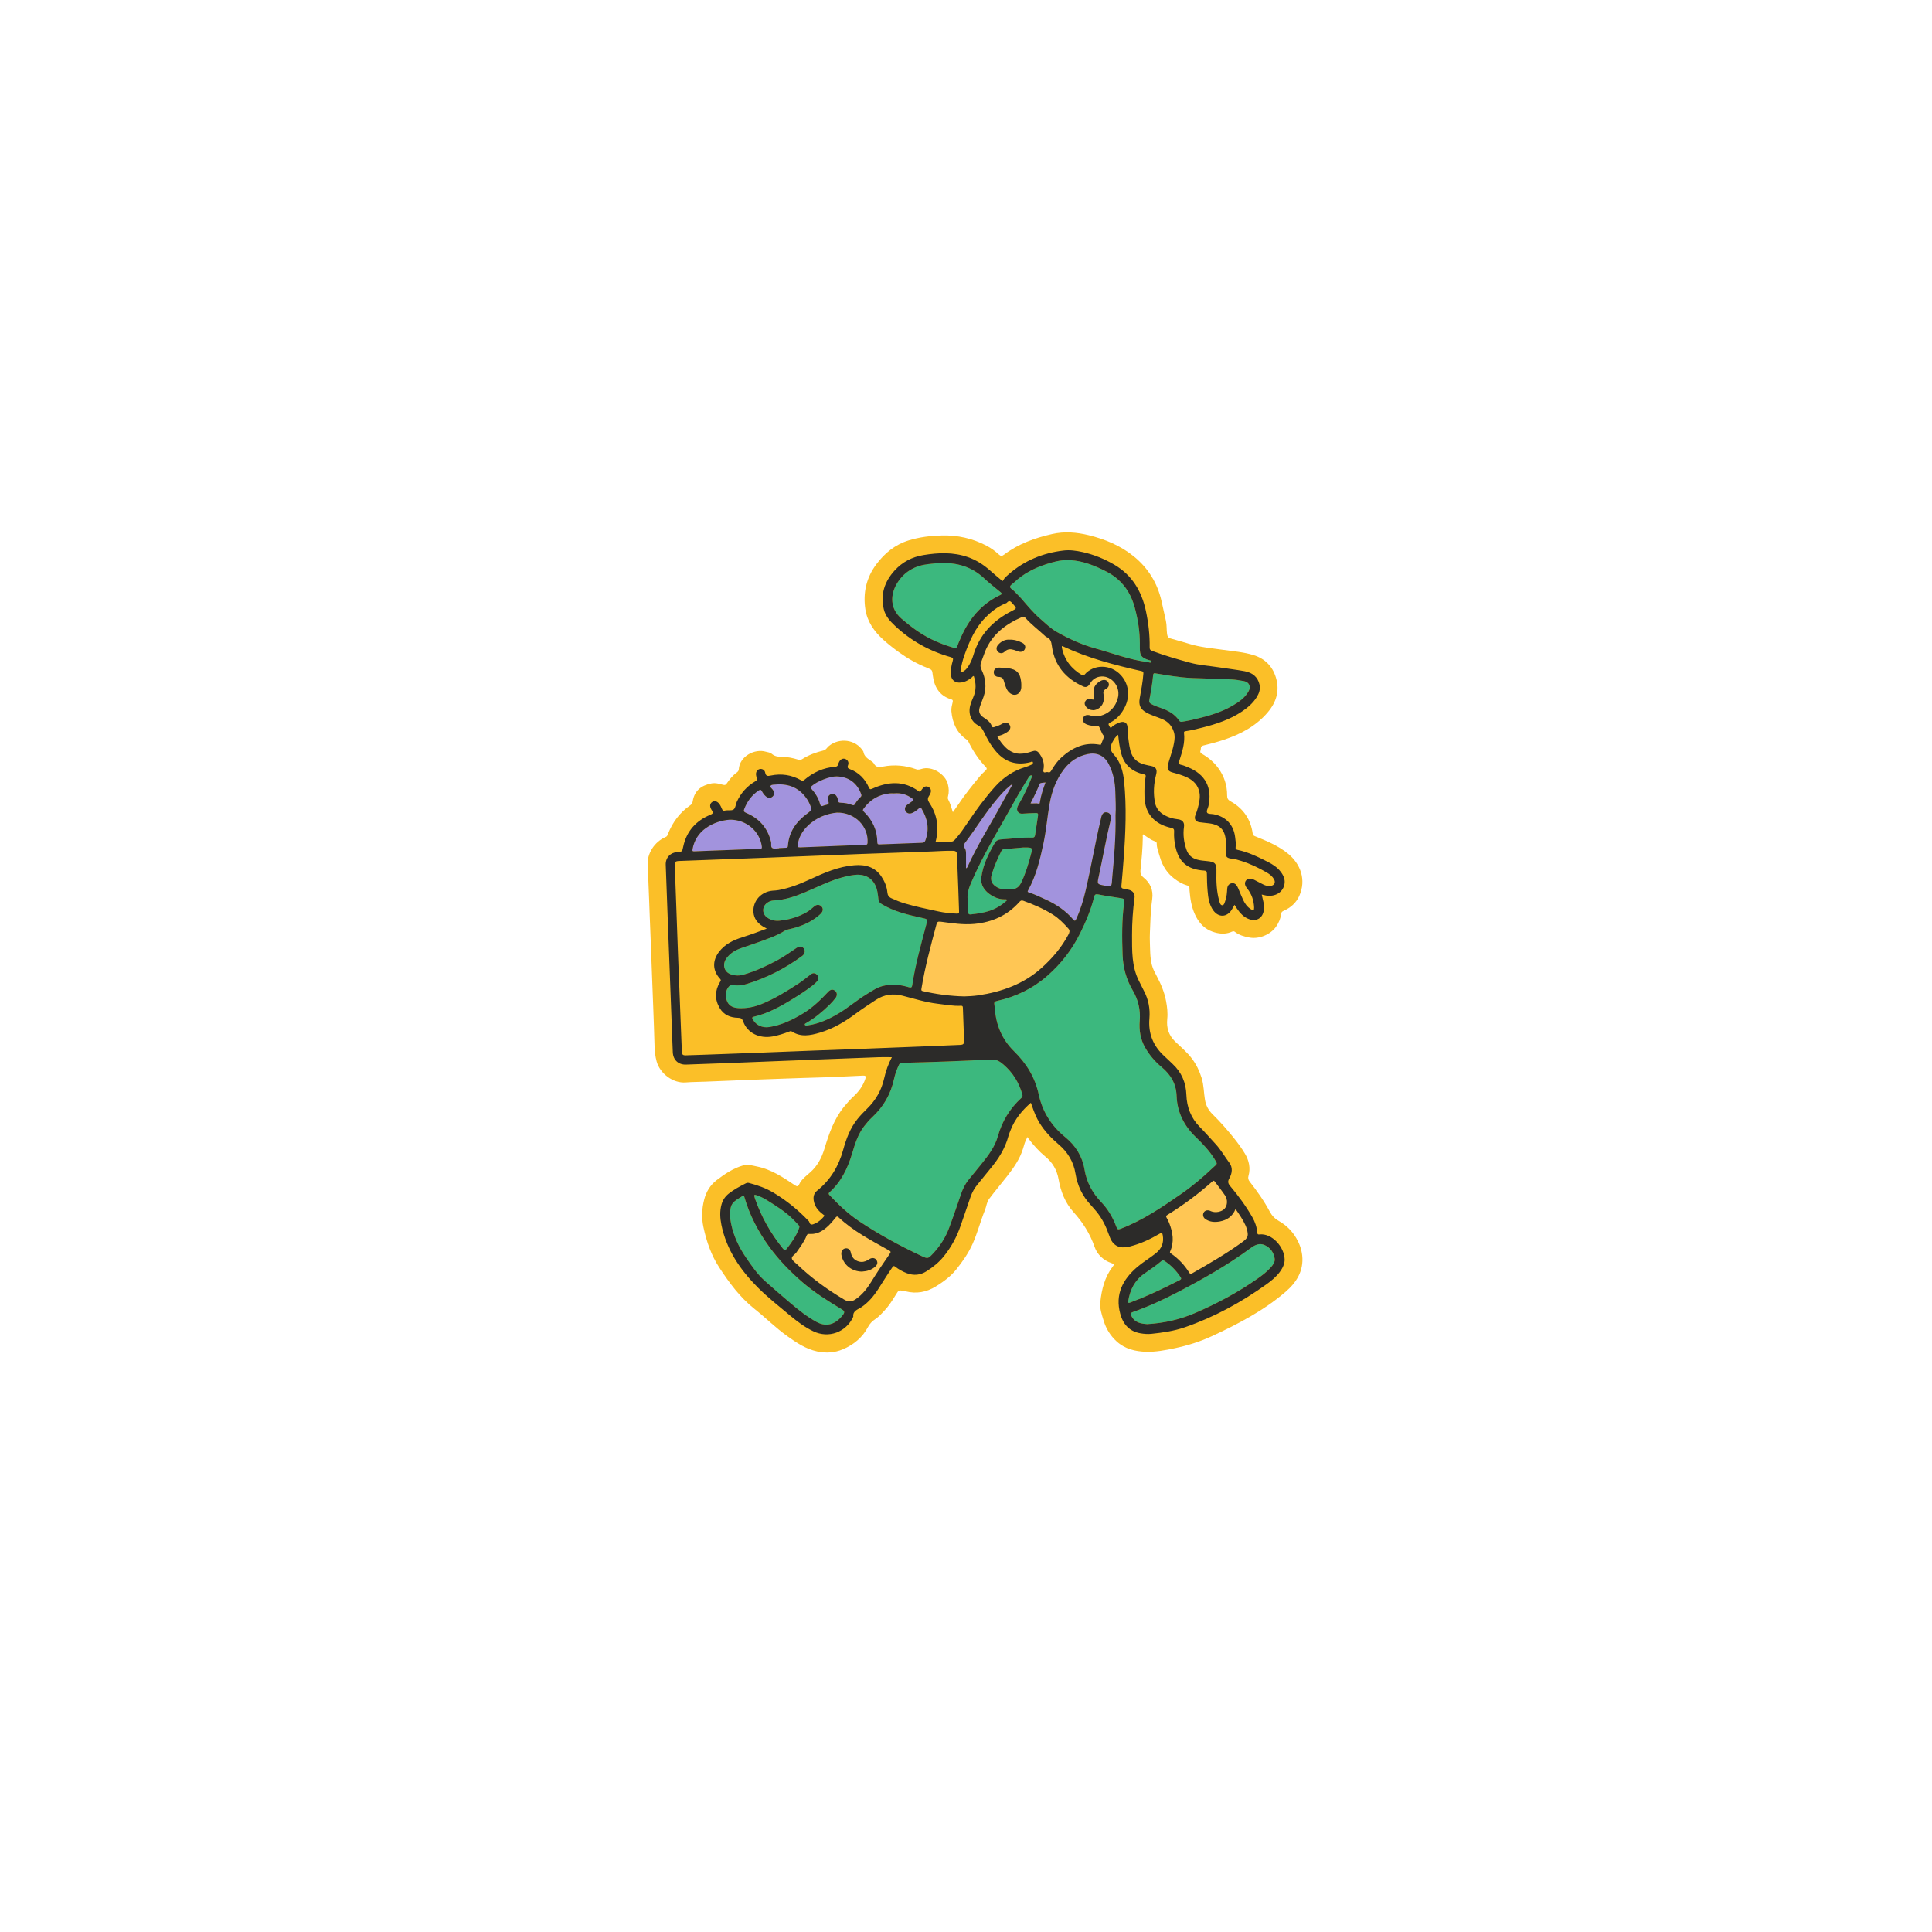 <svg xmlns="http://www.w3.org/2000/svg" xmlns:xlink="http://www.w3.org/1999/xlink" width="500" zoomAndPan="magnify" viewBox="0 0 375 375" height="500" preserveAspectRatio="xMidYMid meet" version="1.0"><defs><clipPath id="865810458a"><path d="M 125.52 103.035 L 253 103.035 L 253 262.785 L 125.52 262.785 Z M 125.52 103.035 " clip-rule="nonzero"/></clipPath></defs><g clip-path="url(#865810458a)"><path fill="#fbbf28" d="M 252.758 243.707 C 252.629 242.496 252.215 241.363 251.605 240.32 C 250.781 238.918 249.656 237.809 248.23 237 C 247.453 236.559 246.891 235.977 246.477 235.203 C 245.375 233.121 244.016 231.207 242.566 229.355 C 242.309 229.023 242.199 228.695 242.324 228.266 C 242.766 226.723 242.418 225.223 241.645 223.93 C 241 222.848 240.23 221.809 239.434 220.816 C 238.148 219.223 236.801 217.684 235.332 216.25 C 234.566 215.496 234.07 214.574 233.887 213.496 C 233.645 212.078 233.672 210.625 233.234 209.227 C 232.809 207.867 232.215 206.617 231.355 205.477 C 230.41 204.219 229.195 203.223 228.078 202.145 C 226.816 200.918 226.395 199.48 226.562 197.801 C 226.684 196.613 226.547 195.445 226.328 194.289 C 226.004 192.559 225.32 190.953 224.492 189.402 C 224.141 188.742 223.785 188.086 223.59 187.344 C 223.203 185.852 223.246 184.328 223.188 182.816 C 223.137 181.605 223.234 180.391 223.273 179.176 C 223.324 177.605 223.434 176.027 223.648 174.473 C 223.883 172.75 223.25 171.375 221.98 170.348 C 221.398 169.879 221.305 169.445 221.371 168.832 C 221.594 166.727 221.797 164.617 221.816 162.496 C 221.82 162.324 221.742 162.133 221.902 161.941 C 222.652 162.496 223.395 163.035 224.27 163.355 C 224.422 163.414 224.52 163.527 224.52 163.699 C 224.512 164.621 224.883 165.457 225.129 166.32 C 225.613 168.043 226.539 169.508 227.992 170.59 C 228.73 171.137 229.523 171.605 230.418 171.863 C 230.621 171.922 230.863 171.941 230.863 172.273 C 230.859 172.668 230.918 173.059 230.953 173.453 C 231.09 175.035 231.43 176.566 232.176 177.977 C 232.879 179.293 233.891 180.328 235.316 180.828 C 236.477 181.238 237.68 181.406 238.895 180.93 C 239.129 180.84 239.414 180.648 239.695 180.871 C 240.531 181.531 241.516 181.789 242.543 181.98 C 244.395 182.32 246.621 181.398 247.691 179.855 C 248.219 179.094 248.566 178.289 248.668 177.375 C 248.703 177.055 248.867 176.914 249.164 176.781 C 250.52 176.188 251.59 175.234 252.191 173.887 C 253.566 170.809 252.48 167.684 249.934 165.641 C 248.035 164.117 245.797 163.199 243.566 162.301 C 243.309 162.195 243.188 162.098 243.148 161.797 C 242.758 159 241.312 156.91 238.855 155.539 C 238.355 155.262 238.18 154.969 238.184 154.402 C 238.195 152.434 237.613 150.641 236.438 149.047 C 235.594 147.906 234.531 147.023 233.309 146.328 C 233.027 146.168 232.898 145.977 233.012 145.699 C 233.152 145.359 232.934 144.859 233.543 144.711 C 234.875 144.398 236.199 144.039 237.5 143.609 C 240.777 142.523 243.762 140.965 246.043 138.289 C 247.734 136.309 248.43 134.07 247.648 131.5 C 246.977 129.273 245.461 127.812 243.293 127.148 C 241.363 126.555 239.32 126.406 237.32 126.121 C 235.152 125.809 232.965 125.633 230.859 124.977 C 229.641 124.598 228.41 124.27 227.188 123.918 C 226.773 123.797 226.602 123.57 226.531 123.086 C 226.41 122.23 226.492 121.367 226.305 120.508 C 226.027 119.23 225.738 117.953 225.449 116.672 C 224.656 113.16 222.852 110.258 220.094 108.012 C 217.527 105.922 214.512 104.656 211.301 103.875 C 208.961 103.305 206.598 103.109 204.234 103.648 C 200.859 104.414 197.629 105.559 194.836 107.691 C 194.457 107.98 194.215 107.941 193.871 107.621 C 193.145 106.941 192.328 106.359 191.445 105.898 C 188.73 104.484 185.852 103.844 182.777 103.93 C 180.605 103.988 178.484 104.242 176.402 104.879 C 173.75 105.695 171.715 107.352 170.082 109.543 C 168.152 112.137 167.492 115.07 167.961 118.223 C 168.324 120.664 169.688 122.59 171.496 124.211 C 172.449 125.066 173.453 125.852 174.488 126.598 C 176.184 127.816 177.992 128.848 179.934 129.617 C 180.953 130.016 180.93 130.027 181.055 131.082 C 181.309 133.152 182.207 135.004 184.605 135.734 C 184.883 135.816 184.996 135.898 184.922 136.242 C 184.785 136.84 184.609 137.449 184.664 138.07 C 184.871 140.32 185.695 142.25 187.641 143.566 C 187.766 143.652 187.863 143.742 187.934 143.887 C 188.828 145.723 189.93 147.418 191.352 148.891 C 191.609 149.152 191.539 149.324 191.309 149.543 C 190.93 149.902 190.535 150.258 190.203 150.66 C 188.699 152.461 187.234 154.297 185.934 156.254 C 185.629 156.711 185.301 157.145 184.949 157.645 C 184.668 156.742 184.441 155.93 184.043 155.176 C 183.938 154.977 183.957 154.781 184.012 154.574 C 184.223 153.781 184.188 153.008 183.98 152.199 C 183.5 150.289 180.941 148.57 178.805 149.266 C 178.496 149.363 178.191 149.438 177.867 149.324 C 175.758 148.562 173.598 148.367 171.391 148.793 C 170.688 148.93 170.027 149.004 169.625 148.207 C 169.535 148.035 169.355 147.891 169.188 147.777 C 168.473 147.289 167.715 146.848 167.578 145.875 C 167.57 145.84 167.543 145.812 167.52 145.777 C 166.078 143.496 162.91 143.129 160.871 144.812 C 160.523 145.098 160.34 145.555 159.809 145.68 C 158.359 146.027 156.969 146.547 155.703 147.348 C 155.449 147.512 155.207 147.531 154.91 147.441 C 153.867 147.121 152.793 146.895 151.707 146.902 C 150.977 146.91 150.344 146.793 149.789 146.312 C 149.477 146.047 149.066 146.027 148.688 145.918 C 146.48 145.246 143.539 146.812 143.398 149.332 C 143.383 149.617 143.195 149.816 142.973 149.973 C 142.184 150.547 141.594 151.297 141.047 152.086 C 140.855 152.359 140.699 152.422 140.355 152.332 C 139.621 152.145 138.895 151.906 138.094 152.062 C 136.109 152.449 134.777 153.473 134.453 155.562 C 134.395 155.926 134.211 156.152 133.906 156.359 C 131.938 157.727 130.578 159.578 129.684 161.789 C 129.582 162.035 129.547 162.316 129.223 162.453 C 127.008 163.398 125.52 165.719 125.719 168.055 C 125.816 169.219 125.812 170.383 125.871 171.543 C 125.98 173.664 126.023 175.781 126.117 177.906 C 126.195 179.762 126.27 181.621 126.336 183.48 C 126.406 185.508 126.492 187.539 126.566 189.562 C 126.637 191.57 126.707 193.582 126.797 195.586 C 126.906 198.062 126.965 200.543 127.047 203.023 C 127.082 204.035 127.18 205.035 127.453 206.023 C 128.117 208.398 130.641 210.293 133.102 210.098 C 134.359 209.996 135.617 210.004 136.871 209.949 C 139.797 209.824 142.727 209.707 145.656 209.594 C 147.773 209.516 149.898 209.453 152.02 209.363 C 154.684 209.246 157.355 209.203 160.02 209.105 C 162.516 209.012 165.012 208.898 167.504 208.777 C 168.016 208.75 168.129 208.898 167.965 209.395 C 167.512 210.75 166.711 211.859 165.668 212.816 C 165.016 213.414 164.434 214.082 163.871 214.762 C 161.891 217.168 160.91 220.039 160.027 222.961 C 159.504 224.684 158.703 226.258 157.32 227.5 C 156.52 228.223 155.594 228.855 155.117 229.883 C 154.898 230.355 154.672 230.312 154.273 230.043 C 151.977 228.508 149.68 226.957 146.895 226.41 C 146.02 226.238 145.176 225.938 144.242 226.207 C 142.301 226.77 140.68 227.859 139.105 229.062 C 137.844 230.027 137.066 231.332 136.684 232.832 C 136.23 234.59 136.145 236.383 136.535 238.18 C 137.129 240.953 138.035 243.617 139.594 246 C 141.535 248.977 143.621 251.816 146.461 254.07 C 148.617 255.777 150.57 257.75 152.824 259.352 C 154.602 260.617 156.383 261.832 158.594 262.309 C 160.34 262.684 162.012 262.57 163.609 261.895 C 165.699 261.008 167.41 259.605 168.484 257.562 C 168.832 256.895 169.316 256.422 169.91 256.027 C 170.574 255.586 171.105 254.992 171.637 254.426 C 172.527 253.484 173.223 252.379 173.902 251.273 C 174.441 250.395 174.43 250.387 175.43 250.574 C 175.539 250.59 175.652 250.609 175.762 250.641 C 177.859 251.176 179.828 250.82 181.648 249.695 C 183.117 248.785 184.516 247.77 185.613 246.395 C 186.836 244.867 187.949 243.273 188.762 241.477 C 189.734 239.332 190.293 237.043 191.18 234.871 C 191.469 234.16 191.516 233.328 191.98 232.715 C 193.137 231.172 194.391 229.695 195.578 228.172 C 196.812 226.578 197.961 224.934 198.559 222.973 C 198.781 222.242 198.957 221.484 199.438 220.691 C 199.52 220.828 199.551 220.898 199.598 220.961 C 200.57 222.258 201.648 223.461 202.902 224.496 C 204.305 225.648 205.148 227.082 205.473 228.91 C 205.887 231.262 206.738 233.469 208.383 235.285 C 210.176 237.27 211.57 239.457 212.457 242.02 C 212.977 243.523 214.184 244.641 215.73 245.168 C 216.391 245.395 216.191 245.555 215.934 245.898 C 214.414 247.922 213.832 250.27 213.57 252.727 C 213.434 253.992 213.855 255.156 214.219 256.352 C 214.699 257.926 215.512 259.238 216.723 260.352 C 218.348 261.844 220.355 262.312 222.43 262.379 C 224.336 262.434 226.227 262.074 228.105 261.672 C 230.559 261.148 232.949 260.406 235.207 259.355 C 240.273 257 245.238 254.43 249.512 250.758 C 251.637 248.93 253.07 246.688 252.758 243.707 Z M 252.758 243.707 " fill-opacity="1" fill-rule="nonzero"/></g><path fill="#ffc654" d="M 213.785 131.305 C 212.785 131.359 212.051 131.836 211.551 132.711 C 211.203 133.316 210.77 133.484 210.242 133.242 C 206.852 131.699 204.68 129.195 204.172 125.43 C 204.066 124.652 203.941 123.961 203.113 123.641 C 202.996 123.598 202.891 123.496 202.797 123.406 C 201.551 122.238 200.168 121.215 199.031 119.926 C 198.855 119.727 198.691 119.621 198.398 119.75 C 195.207 121.129 192.562 123.102 191.203 126.445 C 190.953 127.051 190.766 127.688 190.52 128.297 C 190.285 128.891 190.195 129.332 190.531 130.043 C 191.312 131.672 191.523 133.469 190.898 135.254 C 190.656 135.945 190.359 136.621 190.148 137.32 C 189.887 138.18 190.145 138.758 190.879 139.25 C 191.535 139.688 192.211 140.117 192.484 140.922 C 192.578 141.199 192.727 141.215 193 141.125 C 193.52 140.957 194.031 140.785 194.508 140.5 C 195.113 140.137 195.648 140.227 195.949 140.691 C 196.262 141.18 196.078 141.715 195.461 142.113 C 194.969 142.438 194.441 142.688 193.871 142.816 C 193.574 142.887 193.547 142.977 193.707 143.223 C 194.113 143.84 194.543 144.43 195.059 144.953 C 195.852 145.762 196.773 146.285 197.941 146.305 C 198.785 146.316 199.578 146.102 200.363 145.832 C 200.852 145.664 201.289 145.695 201.629 146.137 C 202.289 146.98 202.688 147.906 202.582 149.004 C 202.566 149.285 202.43 149.641 202.555 149.828 C 202.723 150.086 203.109 149.785 203.387 149.879 C 203.754 150.012 203.906 149.828 204.082 149.531 C 204.621 148.602 205.242 147.719 206.043 147 C 208.137 145.125 210.5 144.004 213.402 144.543 C 213.512 144.562 213.633 144.645 213.695 144.5 C 213.891 144.035 214.098 143.57 214.258 143.09 C 214.344 142.824 214.062 142.664 213.969 142.441 C 213.805 142.062 213.59 141.703 213.461 141.316 C 213.34 140.973 213.164 140.863 212.809 140.891 C 212.184 140.941 211.566 140.844 210.977 140.633 C 210.367 140.418 210.066 139.926 210.207 139.43 C 210.363 138.891 210.863 138.668 211.535 138.848 C 212.031 138.977 212.523 139.113 213.035 139.043 C 215.082 138.758 216.602 137.316 217.02 135.277 C 217.438 133.223 215.789 131.199 213.785 131.305 Z M 198.09 134.039 C 197.742 134.859 196.867 135.113 196.133 134.605 C 195.766 134.348 195.508 134.004 195.336 133.602 C 195.18 133.223 195.027 132.836 194.93 132.438 C 194.785 131.836 194.605 131.387 193.824 131.387 C 193.211 131.391 192.852 130.91 192.891 130.406 C 192.934 129.895 193.336 129.566 193.973 129.582 C 194.516 129.59 195.059 129.633 195.598 129.691 C 197.293 129.887 198.02 130.629 198.195 132.312 C 198.219 132.516 198.219 132.723 198.23 132.93 C 198.242 133.309 198.246 133.684 198.09 134.039 Z M 198.918 125.984 C 198.711 126.445 198.238 126.629 197.68 126.453 C 197.395 126.363 197.121 126.242 196.832 126.156 C 196.176 125.949 195.57 125.934 195.008 126.48 C 194.562 126.914 194.008 126.859 193.66 126.465 C 193.332 126.09 193.355 125.574 193.75 125.141 C 194.359 124.457 195.109 124.09 195.957 124.16 C 196.895 124.125 197.672 124.398 198.418 124.77 C 198.941 125.031 199.121 125.531 198.918 125.984 Z M 214.629 133.746 C 214.168 134.008 214.09 134.316 214.195 134.812 C 214.48 136.191 213.875 137.367 212.738 137.75 C 212.562 137.809 212.375 137.832 212.258 137.859 C 211.586 137.832 211.094 137.602 210.742 137.109 C 210.477 136.734 210.465 136.332 210.77 135.969 C 211.059 135.621 211.434 135.57 211.844 135.727 C 212.273 135.887 212.43 135.777 212.398 135.324 C 212.391 135.191 212.348 135.066 212.324 134.938 C 212.066 133.656 212.504 132.758 213.668 132.148 C 214.258 131.844 214.824 131.957 215.105 132.438 C 215.375 132.898 215.227 133.402 214.629 133.746 Z M 207.406 180.273 C 207.707 180.613 207.598 181.008 207.402 181.375 C 206.078 183.867 204.289 185.973 202.203 187.852 C 198.688 191.016 194.461 192.512 189.879 193.199 C 188.98 193.332 188.082 193.367 187.176 193.402 C 184.457 193.34 181.781 192.988 179.137 192.379 C 178.875 192.32 178.793 192.246 178.844 191.93 C 179.535 187.691 180.656 183.559 181.766 179.414 C 181.887 178.961 182.035 178.824 182.562 178.891 C 184.738 179.172 186.91 179.535 189.129 179.328 C 192.598 179 195.547 177.676 197.871 175.047 C 198.082 174.812 198.273 174.707 198.598 174.824 C 200.602 175.539 202.547 176.383 204.355 177.52 C 205.539 178.262 206.492 179.25 207.406 180.273 Z M 172.305 242.559 C 168.977 240.691 165.582 238.922 162.77 236.277 C 162.535 236.059 162.402 236.062 162.199 236.316 C 161.633 237.02 161.062 237.719 160.359 238.301 C 159.5 239.02 158.559 239.527 157.398 239.508 C 157.086 239.535 156.734 239.363 156.555 239.832 C 156.098 241.039 155.293 242.043 154.566 243.098 C 154.277 243.516 153.59 243.848 153.695 244.289 C 153.805 244.742 154.387 245.094 154.781 245.469 C 157.523 248.098 160.574 250.309 163.84 252.246 C 164.715 252.766 165.352 252.676 166.094 252.168 C 167.332 251.32 168.242 250.18 169.023 248.922 C 170.145 247.113 171.312 245.344 172.535 243.602 C 173.012 242.93 173 242.949 172.305 242.559 Z M 169.941 245.793 C 169.18 246.523 168.223 246.762 167.27 246.816 C 165.371 246.773 163.844 245.598 163.379 243.867 C 163.332 243.688 163.297 243.5 163.301 243.312 C 163.305 242.758 163.668 242.34 164.164 242.301 C 164.645 242.262 165.027 242.562 165.141 243.121 C 165.316 244.016 165.812 244.617 166.699 244.863 C 167.312 245.031 167.891 244.906 168.43 244.594 C 168.578 244.508 168.715 244.41 168.863 244.328 C 169.348 244.082 169.859 244.176 170.121 244.574 C 170.418 245.031 170.301 245.449 169.941 245.793 Z M 241.105 241.113 C 238.008 243.363 234.703 245.266 231.391 247.164 C 231.117 247.32 230.992 247.285 230.824 247.012 C 229.91 245.543 228.738 244.305 227.309 243.32 C 227.16 243.219 227.008 243.156 227.129 242.891 C 227.953 241.039 227.652 239.215 226.949 237.414 C 226.805 237.047 226.637 236.684 226.434 236.352 C 226.273 236.086 226.344 235.969 226.578 235.82 C 229.695 233.906 232.613 231.723 235.348 229.293 C 235.547 229.113 235.648 229.152 235.789 229.34 C 236.453 230.23 237.152 231.094 237.773 232.016 C 238.336 232.844 238.266 233.965 237.703 234.598 C 237.152 235.219 235.93 235.469 235.094 235.121 C 235.008 235.086 234.926 235.039 234.836 235.008 C 234.309 234.82 233.836 234.973 233.617 235.402 C 233.406 235.82 233.547 236.34 233.988 236.637 C 234.84 237.207 235.785 237.27 236.754 237.09 C 238.16 236.832 239.23 236.121 239.816 234.672 C 240.562 235.73 241.242 236.723 241.742 237.82 C 241.844 238.043 241.93 238.273 241.996 238.508 C 242.391 239.898 242.262 240.27 241.105 241.113 Z M 241.105 241.113 " fill-opacity="1" fill-rule="nonzero"/><path fill="#3cb87e" d="M 229.281 231.73 C 225.539 234.32 221.777 236.895 217.473 238.523 C 217.008 238.695 216.867 238.637 216.691 238.164 C 216.027 236.367 215.07 234.719 213.742 233.328 C 212.031 231.535 210.914 229.492 210.5 227.02 C 210.082 224.473 208.77 222.363 206.781 220.742 C 204.09 218.555 202.328 215.797 201.609 212.43 C 200.895 209.082 199.195 206.371 196.781 204.004 C 194.508 201.766 193.34 198.98 193.098 195.801 C 193.078 195.523 193.035 195.242 193 194.965 C 192.914 194.512 193.105 194.367 193.555 194.27 C 197.219 193.453 200.492 191.855 203.328 189.363 C 205.977 187.035 208.078 184.32 209.648 181.148 C 210.773 178.879 211.754 176.57 212.355 174.113 C 212.48 173.59 212.688 173.504 213.215 173.613 C 214.613 173.895 216.027 174.094 217.434 174.316 C 218.23 174.438 218.281 174.492 218.18 175.266 C 217.738 178.613 217.766 181.98 217.891 185.348 C 217.98 187.777 218.598 190.098 219.852 192.219 C 220.926 194.039 221.383 196.008 221.219 198.113 C 221.07 199.957 221.34 201.715 222.266 203.332 C 223.105 204.801 224.203 206.074 225.496 207.145 C 227.258 208.609 228.293 210.383 228.375 212.715 C 228.488 215.875 229.805 218.488 232.074 220.684 C 233.438 222 234.762 223.375 235.758 225.012 C 236.375 226.027 236.27 225.852 235.523 226.562 C 233.57 228.434 231.508 230.191 229.281 231.73 Z M 194.82 206.668 C 194.098 206.043 193.336 205.508 192.293 205.703 C 192.094 205.742 191.879 205.711 191.672 205.711 C 191.672 205.703 191.672 205.699 191.672 205.691 C 189.062 205.805 186.453 205.941 183.844 206.035 C 180.93 206.145 178.02 206.219 175.105 206.297 C 174.801 206.301 174.629 206.395 174.496 206.672 C 174.074 207.559 173.742 208.484 173.535 209.438 C 172.902 212.387 171.461 214.855 169.254 216.898 C 168.699 217.41 168.219 217.988 167.754 218.582 C 166.52 220.164 165.957 222.047 165.395 223.914 C 164.531 226.773 163.285 229.383 161.02 231.414 C 160.805 231.609 160.801 231.754 161.004 231.969 C 162.75 233.82 164.59 235.586 166.699 237.004 C 170.598 239.613 174.715 241.844 178.961 243.836 C 180.012 244.328 180.152 244.312 180.949 243.484 C 182.363 242.02 183.469 240.332 184.188 238.438 C 185.043 236.188 185.793 233.898 186.586 231.625 C 186.91 230.691 187.348 229.82 187.961 229.051 C 188.812 227.973 189.695 226.922 190.559 225.855 C 191.875 224.23 193.125 222.574 193.703 220.5 C 194.508 217.629 196.008 215.16 198.223 213.145 C 198.484 212.906 198.52 212.688 198.426 212.359 C 197.77 210.109 196.59 208.203 194.82 206.668 Z M 147.805 194.891 C 150.398 193.84 152.758 192.363 155.09 190.844 C 155.895 190.316 156.621 189.691 157.387 189.117 C 157.844 188.773 158.293 188.855 158.641 189.262 C 158.965 189.633 158.965 190.074 158.598 190.48 C 158.344 190.758 158.07 191.02 157.773 191.25 C 156.516 192.238 155.16 193.098 153.801 193.934 C 151.441 195.387 149.023 196.715 146.293 197.352 C 145.875 197.453 146.02 197.66 146.145 197.887 C 146.758 198.992 147.992 199.555 149.316 199.348 C 151.742 198.969 153.895 197.918 155.961 196.656 C 157.793 195.535 159.309 194.047 160.77 192.496 C 161.227 192.016 161.688 191.98 162.117 192.328 C 162.492 192.633 162.551 193.238 162.195 193.703 C 161.84 194.164 161.453 194.605 161.039 195.012 C 159.637 196.387 158.137 197.629 156.422 198.609 C 156.312 198.676 156.156 198.734 156.227 198.898 C 156.285 199.031 156.426 199.07 156.566 199.055 C 156.676 199.047 156.789 199.023 156.898 199.004 C 159.039 198.684 160.961 197.797 162.797 196.695 C 164.672 195.574 166.324 194.133 168.191 192.996 C 169.203 192.375 170.176 191.695 171.34 191.383 C 173.066 190.918 174.77 191.129 176.449 191.629 C 176.891 191.762 177.02 191.613 177.074 191.23 C 177.676 187.246 178.766 183.379 179.793 179.496 C 180.086 178.379 180.086 178.41 178.93 178.156 C 176.23 177.559 173.535 176.945 171.133 175.473 C 170.777 175.258 170.555 175.027 170.516 174.605 C 170.469 174.102 170.406 173.594 170.312 173.098 C 169.875 170.773 168.242 169.551 165.902 169.816 C 164.82 169.941 163.766 170.203 162.719 170.531 C 160.488 171.238 158.406 172.293 156.258 173.191 C 154.316 174.004 152.324 174.691 150.184 174.777 C 149.703 174.797 149.266 174.98 148.879 175.266 C 147.875 176.023 147.918 177.414 148.953 178.125 C 149.672 178.621 150.488 178.781 151.32 178.703 C 153.168 178.52 154.934 178.004 156.555 177.074 C 157.113 176.758 157.594 176.332 158.078 175.914 C 158.52 175.531 159.094 175.559 159.449 175.938 C 159.82 176.324 159.789 176.836 159.363 177.297 C 159.199 177.473 159.016 177.637 158.824 177.793 C 157.133 179.199 155.133 179.934 153.02 180.398 C 152.754 180.457 152.516 180.535 152.289 180.68 C 151.492 181.184 150.641 181.582 149.766 181.93 C 147.844 182.699 145.879 183.34 143.922 184.008 C 142.715 184.426 141.633 185.059 140.902 186.168 C 140.297 187.082 140.402 188.633 141.93 189.137 C 142.746 189.402 143.559 189.395 144.367 189.16 C 146.641 188.504 148.77 187.52 150.844 186.406 C 152.172 185.695 153.395 184.816 154.645 183.977 C 155.211 183.598 155.738 183.684 156.043 184.117 C 156.352 184.555 156.219 185.18 155.707 185.555 C 152.438 187.961 148.863 189.777 144.988 190.98 C 144.156 191.238 143.281 191.359 142.422 191.211 C 141.809 191.102 141.5 191.383 141.234 191.824 C 140.988 192.238 140.906 192.699 140.926 193.113 C 140.926 194.719 141.746 195.578 143.293 195.672 C 144.855 195.77 146.355 195.477 147.805 194.891 Z M 196.816 114.699 C 197.277 115.195 197.781 115.652 198.227 116.16 C 199.395 117.516 200.531 118.898 201.879 120.074 C 202.926 120.98 203.914 121.973 205.133 122.66 C 207.48 123.984 209.902 125.105 212.52 125.828 C 215.922 126.766 219.223 128.062 222.75 128.504 C 222.996 128.535 223.375 128.738 223.445 128.473 C 223.531 128.168 223.098 128.168 222.871 128.086 C 221.516 127.613 221.234 127.223 221.242 125.762 C 221.242 125.5 221.242 125.238 221.242 124.973 C 221.25 122.594 220.883 120.27 220.27 117.969 C 219.676 115.75 218.613 113.836 216.844 112.332 C 215.738 111.391 214.473 110.754 213.164 110.172 C 211.223 109.309 209.227 108.699 207.078 108.711 C 205.715 108.719 204.406 109.078 203.117 109.492 C 200.762 110.25 198.605 111.352 196.801 113.082 C 196.531 113.34 196.059 113.594 196.051 113.863 C 196.035 114.207 196.547 114.414 196.816 114.699 Z M 174.961 120.062 C 176.73 121.594 178.586 122.98 180.691 124.031 C 182.113 124.738 183.582 125.293 185.102 125.73 C 185.441 125.828 185.711 125.793 185.836 125.363 C 185.973 124.918 186.184 124.492 186.367 124.059 C 187.953 120.297 190.359 117.273 194.133 115.492 C 194.52 115.312 194.52 115.191 194.199 114.934 C 193.113 114.039 191.996 113.168 190.969 112.207 C 188.793 110.164 186.191 109.316 183.27 109.254 C 182.234 109.262 181.207 109.375 180.184 109.492 C 177.598 109.785 175.523 110.949 174.148 113.172 C 172.77 115.398 172.719 118.117 174.961 120.062 Z M 247.414 244.316 C 247.246 243.129 246.574 242.164 245.449 241.664 C 244.461 241.227 243.57 241.645 242.773 242.234 C 238.301 245.547 233.465 248.27 228.547 250.832 C 225.75 252.289 222.875 253.613 219.887 254.66 C 219.383 254.84 219.418 255.047 219.609 255.441 C 220.27 256.766 221.484 256.926 222.672 257.012 C 225.957 256.824 229.043 256.117 231.98 254.848 C 236.234 253.012 240.312 250.832 244.113 248.164 C 245.004 247.535 245.875 246.871 246.609 246.055 C 247.062 245.559 247.508 244.961 247.414 244.316 Z M 163.441 254.18 C 160.738 252.551 158.066 250.891 155.664 248.805 C 153.324 246.773 151.184 244.582 149.359 242.078 C 147.184 239.094 145.484 235.867 144.465 232.305 C 144.398 232.07 144.312 232.023 144.117 232.145 C 142.324 233.285 141.691 233.5 141.715 235.797 C 141.676 236.297 141.773 236.891 141.891 237.48 C 142.379 239.898 143.418 242.07 144.797 244.094 C 145.898 245.707 147 247.336 148.473 248.645 C 150.086 250.078 151.719 251.496 153.371 252.891 C 154.977 254.25 156.613 255.566 158.473 256.586 C 160.633 257.77 162.422 256.836 163.652 255.152 C 163.973 254.719 163.918 254.465 163.441 254.18 Z M 223.406 136.621 C 223.98 136.949 224.598 137.176 225.219 137.383 C 226.676 137.867 227.988 138.562 228.879 139.875 C 228.996 140.047 229.152 140.121 229.363 140.109 C 229.988 139.996 230.625 139.91 231.242 139.762 C 234.008 139.117 236.762 138.43 239.242 136.973 C 240.48 136.246 241.668 135.438 242.375 134.129 C 242.848 133.25 242.449 132.398 241.465 132.211 C 240.656 132.059 239.832 131.918 239.016 131.879 C 236.5 131.762 233.984 131.699 231.469 131.613 C 230.121 131.562 228.777 131.402 227.441 131.215 C 226.441 131.07 225.445 130.871 224.445 130.734 C 224.211 130.699 223.867 130.539 223.824 131.035 C 223.676 132.68 223.383 134.305 223.07 135.926 C 223.012 136.246 223.121 136.457 223.406 136.621 Z M 200.914 162.082 C 201.09 160.824 201.281 159.559 201.473 158.301 C 201.531 157.938 201.422 157.801 201.031 157.812 C 200.168 157.844 199.305 157.875 198.441 157.941 C 197.652 158 197.199 157.336 197.496 156.59 C 197.598 156.332 197.746 156.086 197.887 155.844 C 198.812 154.285 199.543 152.637 200.215 150.961 C 200.266 150.828 200.457 150.629 200.246 150.52 C 200.074 150.434 199.891 150.582 199.758 150.723 C 199.707 150.777 199.672 150.848 199.637 150.914 C 199.398 151.301 199.168 151.688 198.934 152.07 C 197.293 154.73 195.836 157.488 194.273 160.191 C 192.168 163.844 190.133 167.52 188.469 171.402 C 188.02 172.441 187.691 173.457 187.812 174.602 C 187.895 175.402 187.918 176.215 187.918 177.02 C 187.918 177.441 188.09 177.535 188.461 177.492 C 189.691 177.348 190.926 177.191 192.102 176.789 C 193.379 176.352 194.5 175.652 195.504 174.707 C 195.34 174.523 195.199 174.566 195.078 174.57 C 194.102 174.594 193.219 174.289 192.41 173.785 C 191.141 172.996 190.277 171.852 190.465 170.344 C 190.77 167.906 191.859 165.719 193.086 163.613 C 193.344 163.176 193.754 162.969 194.258 162.941 C 196.266 162.824 198.258 162.52 200.273 162.598 C 200.676 162.609 200.859 162.473 200.914 162.082 Z M 198.559 164.5 C 197.699 164.574 196.301 164.707 194.898 164.82 C 194.645 164.844 194.477 164.945 194.367 165.168 C 193.629 166.652 192.949 168.16 192.488 169.754 C 192.152 170.914 192.543 171.684 193.617 172.266 C 194.516 172.746 195.465 172.629 196.426 172.582 C 197.418 172.539 197.902 171.996 198.293 171.16 C 199.098 169.43 199.641 167.613 200.121 165.777 C 200.461 164.48 200.445 164.477 198.559 164.5 Z M 148.93 232.992 C 148.207 232.535 147.445 232.18 146.645 231.934 C 146.41 231.895 146.363 231.996 146.426 232.191 C 146.469 232.332 146.492 232.484 146.543 232.625 C 147.773 236.199 149.609 239.438 151.992 242.371 C 152.285 242.73 152.477 242.676 152.73 242.355 C 153.68 241.137 154.574 239.883 155.098 238.406 C 155.172 238.199 155.227 238.016 155.051 237.836 C 154.645 237.414 154.258 236.98 153.844 236.57 C 152.387 235.129 150.641 234.082 148.93 232.992 Z M 228.902 248.504 C 229.172 248.367 229.402 248.262 229.148 247.879 C 228.309 246.633 227.301 245.57 226.039 244.742 C 225.809 244.594 225.637 244.586 225.441 244.758 C 224.387 245.668 223.223 246.43 222.086 247.227 C 220.246 248.512 219.344 250.352 218.988 252.508 C 218.934 252.848 219.008 252.969 219.371 252.82 C 220.117 252.512 220.879 252.242 221.621 251.934 C 224.098 250.902 226.508 249.719 228.902 248.504 Z M 228.902 248.504 " fill-opacity="1" fill-rule="nonzero"/><path fill="#a293dd" d="M 216.527 158.27 C 216.617 162.414 216.242 166.555 215.859 170.691 C 215.855 170.73 215.855 170.77 215.855 170.805 C 215.758 172.137 215.758 172.137 214.461 171.906 C 212.926 171.629 212.934 171.633 213.27 170.094 C 214.059 166.477 214.684 162.82 215.566 159.223 C 215.621 159.008 215.637 158.773 215.621 158.551 C 215.59 158.086 215.328 157.777 214.871 157.688 C 214.398 157.594 214.062 157.82 213.875 158.242 C 213.773 158.461 213.738 158.707 213.684 158.945 C 212.59 163.535 211.809 168.191 210.742 172.789 C 210.297 174.699 209.727 176.566 208.91 178.355 C 208.742 178.723 208.641 178.875 208.297 178.469 C 206.879 176.809 205.113 175.598 203.152 174.684 C 202.043 174.168 200.941 173.641 199.781 173.242 C 199.602 173.18 199.355 173.176 199.539 172.84 C 201.133 169.973 201.867 166.832 202.543 163.656 C 203.086 161.098 203.281 158.48 203.746 155.914 C 204.184 153.492 205.027 151.234 206.543 149.273 C 207.711 147.758 209.223 146.77 211.109 146.367 C 212.879 145.992 214.32 146.637 215.172 148.242 C 216.082 149.957 216.445 151.812 216.492 153.73 C 216.523 155.242 216.633 156.742 216.527 158.27 Z M 156.578 157.988 C 157.609 157.215 157.648 157.16 157.117 155.969 C 157.008 155.727 156.887 155.492 156.746 155.27 C 155.305 152.992 153.207 152.062 150.555 152.273 C 150.203 152.301 149.73 152.258 149.566 152.527 C 149.418 152.777 149.836 153.043 150.008 153.301 C 150.352 153.812 150.332 154.281 149.945 154.621 C 149.559 154.965 149.082 154.941 148.625 154.543 C 148.309 154.27 148.074 153.922 147.879 153.559 C 147.707 153.238 147.539 153.242 147.262 153.43 C 145.934 154.316 145.027 155.531 144.461 157.016 C 144.316 157.383 144.352 157.586 144.793 157.766 C 147.359 158.832 149.008 160.699 149.664 163.43 C 149.762 163.836 149.547 164.418 149.938 164.617 C 150.277 164.793 150.781 164.652 151.211 164.652 C 151.211 164.641 151.211 164.629 151.211 164.613 C 151.664 164.594 152.113 164.559 152.562 164.547 C 152.809 164.543 152.922 164.465 152.938 164.191 C 153.117 161.527 154.5 159.547 156.578 157.988 Z M 178.41 156.867 C 178 157.23 177.578 157.578 177.07 157.793 C 176.516 158.031 176 157.875 175.75 157.414 C 175.52 156.977 175.684 156.492 176.176 156.156 C 176.484 155.941 176.785 155.719 177.094 155.508 C 177.352 155.332 177.332 155.199 177.082 155.008 C 176.035 154.203 174.852 153.867 173.543 153.988 C 173.277 153.988 173.012 153.969 172.75 153.992 C 170.605 154.195 168.906 155.188 167.641 156.93 C 167.492 157.137 167.391 157.301 167.652 157.551 C 169.348 159.172 170.258 161.148 170.277 163.512 C 170.281 163.844 170.395 163.922 170.707 163.906 C 173.449 163.793 176.195 163.688 178.934 163.594 C 179.277 163.582 179.477 163.492 179.602 163.148 C 180.445 160.93 180.031 158.875 178.836 156.91 C 178.695 156.664 178.586 156.711 178.41 156.867 Z M 162.465 157.727 C 160.52 157.906 158.363 158.68 156.652 160.426 C 155.684 161.41 155.02 162.578 154.84 163.98 C 154.793 164.367 154.891 164.5 155.312 164.48 C 158.168 164.352 161.023 164.25 163.879 164.137 C 165.25 164.082 166.621 164.02 167.992 163.973 C 168.262 163.961 168.375 163.898 168.398 163.594 C 168.602 160.461 166.004 157.668 162.465 157.727 Z M 141.66 159.098 C 140.133 159.215 138.441 159.695 136.973 160.758 C 135.598 161.754 134.73 163.113 134.43 164.812 C 134.367 165.172 134.426 165.266 134.805 165.246 C 136.57 165.16 138.34 165.109 140.105 165.039 C 142.566 164.945 145.027 164.84 147.492 164.75 C 147.816 164.738 147.926 164.695 147.879 164.312 C 147.5 161.375 144.875 159.051 141.66 159.098 Z M 159.141 155.984 C 159.266 156.438 159.43 156.566 159.863 156.363 C 160.152 156.234 160.547 156.254 160.754 156.059 C 161 155.824 160.691 155.469 160.688 155.16 C 160.684 154.645 160.867 154.266 161.375 154.129 C 161.859 154.004 162.215 154.234 162.445 154.66 C 162.578 154.891 162.629 155.152 162.664 155.414 C 162.699 155.703 162.84 155.809 163.148 155.812 C 163.922 155.824 164.68 155.953 165.402 156.246 C 165.664 156.348 165.805 156.305 165.949 156.062 C 166.246 155.562 166.605 155.102 167.035 154.703 C 167.211 154.539 167.242 154.398 167.16 154.16 C 166.383 151.977 164.715 150.754 162.391 150.695 C 161.066 150.664 158.566 151.648 157.531 152.582 C 157.312 152.781 157.301 152.902 157.5 153.121 C 158.254 153.957 158.844 154.898 159.141 155.984 Z M 195.91 152.629 C 195.055 153.316 194.336 154.137 193.629 154.965 C 191.285 157.695 189.445 160.797 187.266 163.652 C 187.02 163.977 186.965 164.23 187.223 164.582 C 187.457 164.902 187.504 165.309 187.504 165.711 C 187.496 166.621 187.5 167.523 187.5 168.555 C 187.691 168.41 187.734 168.398 187.746 168.367 C 189.656 164.105 192.188 160.176 194.391 156.074 C 195.078 154.801 195.801 153.555 196.508 152.297 C 196.23 152.258 196.09 152.492 195.91 152.629 Z M 196.512 152.297 C 196.512 152.297 196.516 152.297 196.512 152.297 C 196.516 152.297 196.516 152.293 196.516 152.293 C 196.516 152.293 196.516 152.297 196.512 152.297 Z M 201.602 155.988 C 201.832 156.051 201.816 155.844 201.84 155.703 C 202.039 154.395 202.461 153.148 202.938 151.871 C 201.941 151.98 201.871 151.977 201.777 152.195 C 201.258 153.457 200.672 154.695 200.016 155.941 C 200.594 155.992 201.102 155.863 201.602 155.988 Z M 196.523 152.215 C 196.523 152.238 196.52 152.27 196.516 152.293 C 196.535 152.27 196.559 152.25 196.574 152.227 C 196.559 152.223 196.539 152.215 196.523 152.215 Z M 196.523 152.215 " fill-opacity="1" fill-rule="nonzero"/><path fill="#2c2b29" d="M 244.445 239.605 C 244.152 239.641 244.059 239.555 244.035 239.254 C 243.953 238.188 243.613 237.199 243.082 236.27 C 241.844 234.109 240.379 232.105 238.773 230.207 C 238.34 229.695 238.27 229.301 238.625 228.691 C 239.168 227.746 239.297 226.621 238.641 225.734 C 237.73 224.516 236.984 223.184 235.945 222.055 C 234.926 220.949 233.938 219.812 232.879 218.742 C 231.176 217.023 230.355 214.898 230.273 212.484 C 230.191 210.137 229.344 208.133 227.609 206.52 C 227.074 206.02 226.555 205.5 226.012 205.008 C 223.828 203.031 222.844 200.605 223.102 197.645 C 223.254 195.816 222.93 194.047 222.07 192.395 C 221.715 191.707 221.379 191.016 221.035 190.328 C 219.641 187.539 219.734 184.52 219.727 181.531 C 219.723 179.09 219.891 176.645 220.215 174.219 C 220.312 173.492 219.898 172.934 219.195 172.734 C 218.836 172.633 218.465 172.559 218.094 172.5 C 217.766 172.449 217.629 172.336 217.66 171.957 C 217.832 170.18 217.973 168.398 218.105 166.617 C 218.473 161.621 218.695 156.621 218.184 151.625 C 217.992 149.738 217.48 147.855 216.176 146.441 C 215.352 145.551 215.477 144.871 215.949 144.004 C 216.223 143.508 216.488 143.004 217.031 142.625 C 217.168 143.895 217.316 145.082 217.625 146.242 C 218.035 147.801 218.91 148.988 220.363 149.719 C 220.906 149.992 221.477 150.184 222.066 150.309 C 222.344 150.371 222.426 150.477 222.367 150.77 C 222.117 152.012 222.121 153.277 222.145 154.539 C 222.18 156.207 222.602 157.727 223.848 158.945 C 224.844 159.918 226.07 160.41 227.387 160.707 C 227.812 160.805 227.918 160.988 227.895 161.398 C 227.836 162.379 227.941 163.355 228.145 164.316 C 228.586 166.383 229.59 167.98 231.73 168.637 C 232.379 168.836 233.051 168.941 233.73 168.977 C 234.152 169 234.246 169.168 234.254 169.566 C 234.266 170.68 234.293 171.789 234.391 172.895 C 234.504 174.25 234.68 175.602 235.523 176.742 C 236.531 178.102 238.078 178.062 239.023 176.66 C 239.234 176.34 239.406 175.996 239.621 175.625 C 239.781 175.879 239.902 176.09 240.039 176.289 C 240.676 177.211 241.398 178.055 242.512 178.43 C 243.879 178.895 245.031 178.215 245.285 176.797 C 245.375 176.277 245.371 175.746 245.262 175.227 C 245.152 174.707 245.027 174.188 244.898 173.629 C 245.207 173.699 245.461 173.77 245.719 173.816 C 247.48 174.113 248.973 173.234 249.301 171.691 C 249.504 170.727 249.129 169.914 248.559 169.18 C 247.906 168.344 247.039 167.777 246.113 167.305 C 244.219 166.34 242.309 165.402 240.207 164.957 C 239.91 164.895 239.789 164.77 239.832 164.461 C 239.934 163.785 239.816 163.109 239.73 162.438 C 239.426 160.074 237.938 158.504 235.598 158.051 C 235.16 157.965 234.523 158.035 234.324 157.773 C 234.082 157.449 234.461 156.906 234.559 156.453 C 235.328 152.887 233.961 150.281 230.578 148.918 C 230.16 148.75 229.742 148.559 229.305 148.469 C 228.766 148.359 228.758 148.129 228.906 147.66 C 229.469 145.906 230.055 144.145 229.812 142.254 C 229.781 141.988 229.934 141.953 230.145 141.922 C 231.227 141.77 232.285 141.496 233.344 141.234 C 236.055 140.551 238.691 139.684 241.043 138.117 C 242.164 137.367 243.176 136.5 243.906 135.348 C 244.379 134.602 244.672 133.785 244.473 132.887 C 244.133 131.352 243.051 130.559 241.602 130.285 C 239.848 129.961 238.07 129.758 236.305 129.488 C 234.539 129.219 232.742 129.109 231.016 128.637 C 228.531 127.961 226.055 127.25 223.637 126.344 C 223.277 126.207 223.141 126.066 223.148 125.676 C 223.188 123.281 222.914 120.922 222.414 118.566 C 221.59 114.73 219.73 111.633 216.309 109.617 C 214.391 108.488 212.332 107.645 210.148 107.16 C 208.914 106.887 207.66 106.703 206.395 106.859 C 202.41 107.34 198.836 108.793 195.797 111.457 C 195.402 111.801 194.973 112.129 194.734 112.617 C 194.59 112.918 194.465 112.688 194.355 112.598 C 193.637 111.992 192.91 111.391 192.211 110.766 C 190.918 109.613 189.5 108.699 187.848 108.125 C 185.02 107.145 182.156 107.262 179.266 107.734 C 177.047 108.094 175.168 109.066 173.652 110.727 C 171.684 112.883 170.859 115.375 171.551 118.27 C 171.867 119.582 172.75 120.555 173.703 121.453 C 176.801 124.375 180.418 126.387 184.512 127.539 C 184.969 127.668 185.059 127.812 184.926 128.27 C 184.688 129.082 184.527 129.918 184.551 130.77 C 184.582 131.973 185.371 132.637 186.559 132.473 C 187.367 132.363 188.047 131.98 188.656 131.457 C 188.762 131.367 188.824 131.191 189.016 131.23 C 189.473 132.621 189.508 133.988 188.902 135.352 C 188.691 135.832 188.488 136.324 188.348 136.828 C 187.879 138.48 188.461 140.059 189.875 140.812 C 190.398 141.094 190.691 141.48 190.93 141.984 C 191.605 143.398 192.359 144.758 193.398 145.949 C 195.199 148.008 197.418 148.602 200.027 147.93 C 200.164 147.895 200.359 147.688 200.465 147.926 C 200.574 148.152 200.398 148.332 200.207 148.422 C 199.832 148.598 199.449 148.77 199.055 148.883 C 196.711 149.57 194.773 150.879 193.152 152.68 C 191.195 154.852 189.48 157.207 187.852 159.633 C 187.141 160.691 186.426 161.758 185.574 162.719 C 185.34 162.988 185.094 163.332 184.734 163.348 C 183.691 163.391 182.641 163.363 181.605 163.363 C 182.305 160.723 181.949 158.168 180.383 155.832 C 180.039 155.316 180 154.969 180.348 154.453 C 180.867 153.684 180.785 153.094 180.25 152.773 C 179.73 152.469 179.277 152.668 178.773 153.465 C 178.637 153.68 178.551 153.754 178.305 153.574 C 175.406 151.461 172.371 151.691 169.289 153.094 C 168.891 153.273 168.797 153.168 168.648 152.844 C 167.898 151.203 166.73 149.965 165.023 149.316 C 164.574 149.145 164.41 149.012 164.609 148.504 C 164.82 147.98 164.539 147.488 164.059 147.312 C 163.605 147.152 163.148 147.359 162.891 147.848 C 162.797 148.035 162.715 148.223 162.66 148.422 C 162.574 148.715 162.406 148.809 162.09 148.832 C 159.82 149.004 157.844 149.91 156.125 151.371 C 155.867 151.594 155.715 151.582 155.453 151.434 C 153.629 150.391 151.664 150.113 149.621 150.531 C 149 150.66 148.652 150.684 148.512 149.93 C 148.414 149.406 147.863 149.16 147.418 149.281 C 146.969 149.406 146.688 149.855 146.746 150.387 C 146.77 150.57 146.801 150.762 146.875 150.934 C 147.016 151.273 146.93 151.461 146.602 151.652 C 144.992 152.59 143.805 153.922 143.023 155.609 C 142.789 156.117 142.766 156.855 142.383 157.121 C 141.973 157.41 141.25 157.191 140.684 157.34 C 140.414 157.41 140.27 157.328 140.16 157.074 C 139.98 156.66 139.816 156.238 139.5 155.898 C 139.121 155.488 138.633 155.402 138.234 155.668 C 137.832 155.934 137.727 156.418 137.965 156.918 C 138.031 157.055 138.102 157.191 138.188 157.312 C 138.484 157.734 138.391 157.941 137.895 158.145 C 135.074 159.309 133.25 161.344 132.609 164.363 C 132.402 165.316 132.426 165.32 131.473 165.383 C 130.113 165.473 129.168 166.484 129.219 167.848 C 129.336 171.289 129.469 174.73 129.598 178.172 C 129.852 184.809 130.102 191.445 130.355 198.086 C 130.43 200.137 130.496 202.188 130.59 204.234 C 130.656 205.734 131.672 206.68 133.156 206.633 C 135.582 206.555 138.008 206.465 140.434 206.371 C 146.754 206.125 153.07 205.871 159.391 205.625 C 163.129 205.477 166.875 205.336 170.617 205.199 C 171.434 205.172 172.254 205.199 173.113 205.199 C 172.414 206.523 171.93 207.902 171.609 209.336 C 171.094 211.625 169.973 213.566 168.301 215.199 C 167.656 215.828 167.023 216.473 166.453 217.18 C 165.008 218.965 164.246 221.066 163.645 223.23 C 162.773 226.395 161.164 229.059 158.59 231.121 C 157.98 231.613 157.828 232.27 157.938 233 C 158.043 233.723 158.359 234.359 158.852 234.906 C 159.203 235.301 159.629 235.617 160.059 235.961 C 159.531 236.609 158.949 237.168 158.188 237.492 C 157.754 237.676 157.242 237.934 157.07 237.152 C 157.055 237.07 156.961 237.004 156.898 236.938 C 154.895 234.824 152.652 233.016 150.148 231.508 C 148.637 230.602 147.027 230.039 145.348 229.605 C 145.117 229.543 144.898 229.613 144.695 229.719 C 143.57 230.293 142.457 230.883 141.461 231.672 C 140.754 232.227 140.285 232.926 140.047 233.789 C 139.68 235.109 139.758 236.441 140.027 237.758 C 141.016 242.582 143.68 246.477 147.07 249.879 C 149.004 251.816 151.176 253.527 153.285 255.289 C 154.703 256.469 156.172 257.59 157.848 258.395 C 160.84 259.836 164.23 258.598 165.621 255.57 C 165.5 254.402 166.5 254.195 167.199 253.723 C 168.535 252.82 169.551 251.621 170.418 250.281 C 171.352 248.848 172.234 247.379 173.215 245.977 C 173.395 245.723 173.5 245.66 173.773 245.875 C 174.445 246.395 175.184 246.805 175.98 247.113 C 177.344 247.637 178.641 247.52 179.863 246.734 C 181.102 245.938 182.246 245.031 183.184 243.867 C 184.637 242.055 185.73 240.059 186.473 237.863 C 187.105 236.012 187.754 234.168 188.383 232.316 C 188.688 231.434 189.129 230.637 189.723 229.918 C 190.574 228.887 191.402 227.836 192.254 226.805 C 193.805 224.934 195.094 222.918 195.727 220.535 C 195.84 220.105 196.023 219.688 196.191 219.266 C 197.012 217.191 198.383 215.527 200.09 214.043 C 200.164 214.242 200.223 214.395 200.273 214.551 C 200.68 215.746 201.129 216.922 201.797 218 C 202.781 219.586 204.055 220.914 205.465 222.113 C 207.242 223.621 208.375 225.488 208.75 227.801 C 209.125 230.133 210.105 232.172 211.723 233.895 C 211.969 234.156 212.188 234.438 212.43 234.703 C 213.559 235.969 214.395 237.406 214.98 238.992 C 215.145 239.438 215.305 239.875 215.488 240.312 C 216.016 241.594 216.988 242.211 218.309 242.102 C 218.66 242.07 219.02 242.016 219.367 241.926 C 221.402 241.402 223.289 240.516 225.098 239.457 C 225.492 239.227 225.598 239.258 225.684 239.727 C 225.953 241.211 225.488 242.359 224.305 243.293 C 223.137 244.219 221.844 244.977 220.719 245.945 C 217.938 248.332 216.41 251.211 217.438 254.996 C 217.996 257.043 219.195 258.418 221.363 258.793 C 222.066 258.914 222.781 258.969 223.496 258.895 C 225.688 258.664 227.871 258.352 229.961 257.629 C 235.66 255.664 240.891 252.805 245.785 249.305 C 246.766 248.605 247.703 247.848 248.426 246.859 C 248.949 246.148 249.355 245.332 249.348 244.48 C 249.301 242.035 246.883 239.316 244.445 239.605 Z M 237.703 234.594 C 237.152 235.219 235.93 235.465 235.094 235.117 C 235.008 235.082 234.926 235.035 234.836 235.004 C 234.309 234.816 233.836 234.969 233.617 235.398 C 233.406 235.82 233.547 236.34 233.988 236.633 C 234.84 237.203 235.785 237.266 236.754 237.086 C 238.16 236.828 239.23 236.117 239.816 234.668 C 240.562 235.727 241.242 236.719 241.742 237.82 C 241.844 238.043 241.93 238.27 241.996 238.508 C 242.387 239.898 242.258 240.273 241.102 241.113 C 238.008 243.363 234.699 245.266 231.387 247.164 C 231.113 247.32 230.988 247.285 230.82 247.012 C 229.906 245.543 228.734 244.305 227.305 243.32 C 227.156 243.219 227.004 243.156 227.125 242.891 C 227.949 241.039 227.648 239.215 226.945 237.414 C 226.801 237.047 226.633 236.684 226.43 236.352 C 226.27 236.086 226.34 235.969 226.578 235.82 C 229.695 233.906 232.609 231.723 235.344 229.293 C 235.547 229.113 235.648 229.152 235.789 229.34 C 236.449 230.23 237.148 231.094 237.77 232.016 C 238.336 232.84 238.266 233.961 237.703 234.594 Z M 216.488 153.738 C 216.523 155.242 216.629 156.746 216.523 158.27 C 216.613 162.414 216.238 166.555 215.855 170.691 C 215.855 170.73 215.852 170.77 215.852 170.805 C 215.754 172.137 215.754 172.137 214.461 171.906 C 212.922 171.629 212.93 171.633 213.266 170.094 C 214.055 166.477 214.68 162.82 215.562 159.223 C 215.617 159.008 215.633 158.773 215.617 158.551 C 215.586 158.086 215.324 157.777 214.867 157.688 C 214.395 157.594 214.059 157.82 213.871 158.242 C 213.77 158.461 213.734 158.707 213.68 158.945 C 212.586 163.535 211.809 168.191 210.738 172.789 C 210.293 174.699 209.723 176.566 208.906 178.355 C 208.738 178.723 208.641 178.875 208.293 178.469 C 206.875 176.809 205.113 175.598 203.148 174.684 C 202.039 174.168 200.938 173.641 199.777 173.242 C 199.598 173.18 199.352 173.176 199.535 172.84 C 201.129 169.973 201.863 166.832 202.539 163.656 C 203.082 161.098 203.277 158.48 203.742 155.914 C 204.184 153.492 205.027 151.234 206.543 149.273 C 207.711 147.758 209.219 146.77 211.105 146.367 C 212.875 145.992 214.316 146.637 215.168 148.242 C 216.078 149.961 216.445 151.816 216.488 153.738 Z M 162.113 192.328 C 161.684 191.98 161.219 192.016 160.766 192.496 C 159.305 194.047 157.789 195.535 155.953 196.656 C 153.887 197.918 151.734 198.965 149.309 199.348 C 147.984 199.555 146.75 198.996 146.141 197.887 C 146.016 197.66 145.867 197.453 146.285 197.352 C 149.016 196.719 151.438 195.387 153.797 193.934 C 155.156 193.098 156.508 192.238 157.766 191.25 C 158.062 191.016 158.34 190.758 158.59 190.48 C 158.957 190.074 158.957 189.633 158.637 189.262 C 158.289 188.855 157.836 188.773 157.379 189.117 C 156.617 189.691 155.883 190.316 155.082 190.844 C 152.75 192.367 150.391 193.844 147.797 194.891 C 146.348 195.477 144.852 195.766 143.281 195.672 C 141.734 195.578 140.91 194.719 140.918 193.113 C 140.891 192.695 140.977 192.238 141.227 191.824 C 141.492 191.383 141.801 191.102 142.414 191.211 C 143.27 191.363 144.145 191.238 144.977 190.98 C 148.859 189.777 152.426 187.961 155.695 185.555 C 156.211 185.176 156.344 184.551 156.035 184.117 C 155.727 183.688 155.199 183.598 154.633 183.977 C 153.383 184.816 152.164 185.695 150.836 186.406 C 148.758 187.523 146.629 188.504 144.359 189.16 C 143.551 189.398 142.738 189.406 141.922 189.137 C 140.391 188.633 140.289 187.082 140.891 186.168 C 141.625 185.059 142.703 184.426 143.914 184.012 C 145.867 183.34 147.836 182.703 149.754 181.93 C 150.633 181.582 151.48 181.184 152.281 180.68 C 152.508 180.535 152.746 180.457 153.008 180.398 C 155.125 179.934 157.121 179.199 158.816 177.793 C 159.004 177.637 159.188 177.473 159.355 177.297 C 159.785 176.836 159.809 176.324 159.441 175.938 C 159.086 175.559 158.512 175.531 158.07 175.914 C 157.586 176.332 157.105 176.754 156.547 177.074 C 154.918 178.004 153.16 178.52 151.309 178.703 C 150.477 178.785 149.664 178.621 148.945 178.125 C 147.906 177.414 147.863 176.023 148.871 175.266 C 149.254 174.977 149.695 174.797 150.172 174.777 C 152.316 174.691 154.309 174.004 156.246 173.191 C 158.395 172.293 160.477 171.234 162.711 170.531 C 163.75 170.203 164.809 169.941 165.895 169.816 C 168.234 169.551 169.867 170.773 170.305 173.098 C 170.395 173.594 170.461 174.098 170.508 174.605 C 170.547 175.023 170.77 175.258 171.121 175.473 C 173.527 176.945 176.219 177.559 178.922 178.156 C 180.078 178.41 180.078 178.383 179.781 179.496 C 178.758 183.379 177.664 187.246 177.066 191.23 C 177.008 191.613 176.883 191.758 176.438 191.629 C 174.762 191.125 173.059 190.914 171.328 191.383 C 170.164 191.695 169.188 192.379 168.18 192.996 C 166.312 194.133 164.66 195.578 162.785 196.695 C 160.949 197.797 159.031 198.68 156.891 199.004 C 156.777 199.02 156.668 199.047 156.555 199.055 C 156.418 199.066 156.273 199.027 156.219 198.898 C 156.148 198.734 156.305 198.676 156.414 198.609 C 158.121 197.633 159.629 196.387 161.027 195.012 C 161.441 194.605 161.832 194.164 162.184 193.703 C 162.547 193.242 162.488 192.633 162.113 192.328 Z M 178.844 191.93 C 179.535 187.695 180.656 183.562 181.766 179.418 C 181.887 178.965 182.035 178.828 182.562 178.895 C 184.738 179.176 186.91 179.535 189.129 179.328 C 192.598 179 195.547 177.68 197.871 175.051 C 198.082 174.816 198.273 174.711 198.598 174.828 C 200.602 175.543 202.547 176.383 204.355 177.52 C 205.535 178.262 206.488 179.246 207.402 180.273 C 207.699 180.613 207.59 181.008 207.395 181.375 C 206.074 183.867 204.285 185.973 202.195 187.852 C 198.68 191.016 194.457 192.512 189.871 193.199 C 188.973 193.332 188.074 193.367 187.168 193.402 C 184.453 193.34 181.773 192.988 179.129 192.379 C 178.875 192.324 178.789 192.25 178.844 191.93 Z M 196.426 172.586 C 195.465 172.633 194.516 172.75 193.617 172.27 C 192.539 171.691 192.152 170.922 192.488 169.758 C 192.949 168.164 193.633 166.652 194.367 165.172 C 194.477 164.945 194.645 164.844 194.898 164.824 C 196.301 164.707 197.703 164.578 198.559 164.504 C 200.441 164.477 200.457 164.484 200.117 165.781 C 199.637 167.621 199.098 169.434 198.289 171.168 C 197.902 171.996 197.418 172.543 196.426 172.586 Z M 230.492 150.934 C 231.727 151.543 232.574 152.465 232.82 153.863 C 232.914 154.387 232.887 154.906 232.801 155.434 C 232.645 156.383 232.402 157.309 232.035 158.199 C 231.742 158.914 232.035 159.48 232.809 159.594 C 233.441 159.688 234.082 159.73 234.715 159.812 C 237.121 160.129 237.859 161.375 237.957 163.539 C 237.98 164.117 237.934 164.703 237.918 165.285 C 237.887 166.367 238.121 166.578 239.18 166.68 C 239.75 166.734 240.316 166.918 240.871 167.09 C 242.641 167.637 244.297 168.441 245.895 169.363 C 246.453 169.688 246.961 170.086 247.285 170.66 C 247.633 171.289 247.371 171.824 246.668 171.953 C 246.145 172.047 245.652 171.906 245.191 171.676 C 244.602 171.387 244.027 171.062 243.438 170.773 C 242.719 170.418 242.184 170.477 241.848 170.91 C 241.523 171.324 241.59 171.852 242.07 172.445 C 242.945 173.527 243.363 174.766 243.422 176.141 C 243.445 176.703 243.285 176.785 242.797 176.484 C 242.121 176.062 241.66 175.441 241.328 174.738 C 241.012 174.078 240.746 173.391 240.457 172.719 C 240.363 172.496 240.27 172.27 240.152 172.055 C 239.91 171.633 239.566 171.34 239.051 171.445 C 238.488 171.559 238.242 171.973 238.203 172.508 C 238.152 173.258 238.117 174.012 237.863 174.73 C 237.727 175.109 237.633 175.711 237.238 175.711 C 236.84 175.711 236.719 175.121 236.613 174.727 C 236.141 172.945 236.059 171.121 236.109 169.293 C 236.152 167.609 235.91 167.277 234.227 167.129 C 233.609 167.074 232.992 167.02 232.391 166.855 C 231.398 166.59 230.68 165.988 230.328 165.02 C 229.793 163.547 229.59 162.027 229.812 160.469 C 229.934 159.637 229.492 159.121 228.656 159.027 C 227.602 158.914 226.586 158.609 225.691 158.016 C 224.91 157.5 224.383 156.766 224.195 155.84 C 223.82 153.984 223.945 152.129 224.41 150.309 C 224.648 149.375 224.391 148.879 223.434 148.672 C 223.25 148.637 223.066 148.602 222.879 148.566 C 220.551 148.129 219.59 147.129 219.215 144.77 C 219.031 143.617 218.867 142.469 218.859 141.293 C 218.852 140.293 218.246 139.91 217.316 140.234 C 216.816 140.414 216.355 140.652 215.938 140.984 C 215.785 141.102 215.598 141.488 215.391 141.062 C 215.266 140.805 214.926 140.52 215.473 140.254 C 216.801 139.594 217.723 138.512 218.363 137.188 C 219.391 135.059 219.09 132.766 217.59 131.082 C 215.594 128.852 212.23 128.91 210.512 130.949 C 210.371 131.113 210.266 131.195 210.051 131.062 C 207.965 129.84 206.59 128.094 206.105 125.691 C 206.09 125.605 206.102 125.516 206.102 125.41 C 206.191 125.426 206.25 125.422 206.297 125.445 C 211.156 127.727 216.316 129.082 221.527 130.25 C 221.852 130.32 221.957 130.406 221.93 130.75 C 221.816 132.367 221.5 133.953 221.219 135.543 C 220.988 136.84 221.328 137.629 222.469 138.285 C 223.438 138.84 224.52 139.129 225.543 139.559 C 226.707 140.047 227.48 140.883 227.852 142.094 C 228.074 142.801 228.004 143.508 227.875 144.215 C 227.695 145.238 227.375 146.223 227.062 147.207 C 226.934 147.621 226.801 148.035 226.699 148.453 C 226.5 149.27 226.75 149.707 227.57 149.93 C 228.562 150.195 229.559 150.477 230.492 150.934 Z M 223.824 131.031 C 223.867 130.535 224.211 130.699 224.445 130.73 C 225.445 130.871 226.441 131.07 227.441 131.211 C 228.781 131.402 230.121 131.559 231.469 131.609 C 233.984 131.699 236.5 131.758 239.016 131.875 C 239.836 131.914 240.656 132.055 241.465 132.207 C 242.445 132.391 242.844 133.246 242.375 134.125 C 241.668 135.438 240.48 136.242 239.242 136.969 C 236.762 138.426 234.008 139.117 231.242 139.758 C 230.621 139.902 229.988 139.992 229.363 140.105 C 229.152 140.117 228.996 140.047 228.879 139.871 C 227.988 138.559 226.676 137.867 225.219 137.379 C 224.598 137.172 223.98 136.945 223.406 136.617 C 223.121 136.453 223.012 136.242 223.074 135.918 C 223.383 134.301 223.676 132.68 223.824 131.031 Z M 196.801 113.086 C 198.605 111.355 200.762 110.25 203.117 109.492 C 204.406 109.078 205.715 108.719 207.078 108.715 C 209.227 108.699 211.223 109.312 213.164 110.176 C 214.477 110.758 215.738 111.391 216.844 112.332 C 218.613 113.84 219.676 115.75 220.27 117.973 C 220.883 120.27 221.25 122.594 221.242 124.977 C 221.242 125.242 221.242 125.5 221.242 125.766 C 221.238 127.223 221.516 127.617 222.871 128.09 C 223.098 128.168 223.531 128.168 223.445 128.477 C 223.375 128.742 222.996 128.539 222.75 128.508 C 219.223 128.066 215.918 126.773 212.52 125.832 C 209.898 125.109 207.48 123.988 205.133 122.664 C 203.914 121.977 202.926 120.984 201.879 120.078 C 200.531 118.902 199.395 117.516 198.227 116.164 C 197.781 115.652 197.277 115.195 196.816 114.703 C 196.551 114.418 196.035 114.211 196.051 113.871 C 196.059 113.598 196.531 113.344 196.801 113.086 Z M 185.836 125.363 C 185.711 125.793 185.441 125.828 185.102 125.73 C 183.582 125.293 182.109 124.738 180.691 124.031 C 178.586 122.984 176.73 121.598 174.961 120.062 C 172.719 118.117 172.77 115.398 174.148 113.176 C 175.523 110.953 177.598 109.785 180.184 109.492 C 181.207 109.379 182.234 109.262 183.27 109.258 C 186.191 109.32 188.793 110.168 190.969 112.211 C 191.996 113.172 193.113 114.043 194.199 114.934 C 194.52 115.195 194.52 115.312 194.133 115.496 C 190.363 117.277 187.953 120.301 186.367 124.062 C 186.184 124.492 185.973 124.918 185.836 125.363 Z M 188.906 127.242 C 188.68 128.02 188.34 128.754 187.887 129.434 C 187.613 129.848 187.27 130.188 186.82 130.414 C 186.559 130.543 186.375 130.57 186.438 130.273 C 186.59 129.117 186.867 128.082 187.227 127.074 C 188.176 124.445 189.266 121.895 191.273 119.855 C 192.391 118.719 193.625 117.754 195.113 117.145 C 195.219 117.102 195.352 117.074 195.414 116.996 C 195.957 116.355 196.258 116.832 196.609 117.223 C 197.383 118.078 197.395 118.078 196.383 118.594 C 192.719 120.461 190.078 123.211 188.906 127.242 Z M 200.363 145.832 C 199.582 146.098 198.789 146.312 197.945 146.301 C 196.777 146.281 195.855 145.758 195.059 144.953 C 194.543 144.426 194.113 143.832 193.711 143.219 C 193.547 142.973 193.578 142.879 193.871 142.816 C 194.445 142.688 194.973 142.434 195.465 142.113 C 196.082 141.711 196.262 141.176 195.953 140.688 C 195.652 140.223 195.113 140.133 194.508 140.496 C 194.035 140.781 193.527 140.953 193.004 141.121 C 192.73 141.211 192.582 141.195 192.488 140.918 C 192.215 140.109 191.539 139.684 190.883 139.246 C 190.148 138.754 189.891 138.172 190.152 137.316 C 190.363 136.617 190.66 135.941 190.902 135.25 C 191.527 133.461 191.316 131.668 190.535 130.039 C 190.195 129.328 190.285 128.887 190.523 128.293 C 190.77 127.684 190.957 127.051 191.203 126.441 C 192.566 123.098 195.211 121.129 198.402 119.746 C 198.691 119.621 198.855 119.727 199.035 119.926 C 200.172 121.215 201.551 122.234 202.801 123.402 C 202.895 123.492 202.996 123.594 203.117 123.641 C 203.945 123.957 204.07 124.645 204.176 125.426 C 204.684 129.195 206.855 131.699 210.242 133.238 C 210.773 133.477 211.207 133.312 211.551 132.707 C 212.055 131.832 212.789 131.355 213.789 131.301 C 215.793 131.195 217.438 133.223 217.023 135.273 C 216.605 137.312 215.086 138.754 213.039 139.039 C 212.527 139.109 212.031 138.973 211.539 138.844 C 210.863 138.668 210.367 138.891 210.211 139.426 C 210.07 139.922 210.375 140.414 210.98 140.633 C 211.566 140.844 212.188 140.941 212.809 140.891 C 213.168 140.859 213.344 140.969 213.461 141.312 C 213.598 141.699 213.805 142.062 213.973 142.438 C 214.066 142.66 214.352 142.82 214.262 143.086 C 214.102 143.566 213.895 144.031 213.699 144.496 C 213.637 144.641 213.512 144.559 213.406 144.539 C 210.5 144.004 208.141 145.121 206.047 146.996 C 205.246 147.715 204.625 148.602 204.082 149.531 C 203.91 149.824 203.758 150.008 203.391 149.875 C 203.113 149.781 202.73 150.082 202.559 149.824 C 202.434 149.637 202.566 149.281 202.586 149 C 202.691 147.902 202.289 146.977 201.633 146.133 C 201.289 145.691 200.852 145.664 200.363 145.832 Z M 201.777 152.195 C 201.871 151.973 201.941 151.98 202.938 151.871 C 202.461 153.148 202.039 154.395 201.84 155.703 C 201.816 155.844 201.832 156.051 201.602 155.988 C 201.102 155.863 200.594 155.992 200.016 155.941 C 200.672 154.695 201.258 153.457 201.777 152.195 Z M 199.641 150.91 C 199.676 150.848 199.707 150.773 199.758 150.719 C 199.895 150.582 200.078 150.43 200.25 150.516 C 200.461 150.625 200.27 150.828 200.219 150.957 C 199.547 152.633 198.812 154.281 197.891 155.84 C 197.746 156.082 197.602 156.328 197.5 156.59 C 197.203 157.332 197.652 158 198.445 157.938 C 199.309 157.871 200.172 157.84 201.035 157.812 C 201.426 157.797 201.531 157.934 201.477 158.297 C 201.281 159.559 201.094 160.82 200.914 162.078 C 200.859 162.469 200.68 162.602 200.277 162.586 C 198.262 162.512 196.27 162.812 194.266 162.93 C 193.766 162.957 193.352 163.164 193.094 163.605 C 191.863 165.711 190.773 167.898 190.473 170.332 C 190.285 171.84 191.148 172.988 192.414 173.777 C 193.223 174.285 194.109 174.586 195.082 174.559 C 195.207 174.559 195.348 174.516 195.508 174.699 C 194.508 175.645 193.387 176.344 192.109 176.781 C 190.93 177.184 189.699 177.34 188.469 177.484 C 188.094 177.527 187.926 177.434 187.926 177.012 C 187.922 176.207 187.898 175.395 187.816 174.594 C 187.695 173.445 188.027 172.426 188.473 171.391 C 190.137 167.512 192.172 163.836 194.281 160.184 C 195.84 157.48 197.297 154.719 198.938 152.062 C 199.176 151.684 199.402 151.297 199.641 150.91 Z M 196.574 152.227 C 196.559 152.25 196.535 152.27 196.516 152.293 C 196.52 152.27 196.523 152.238 196.523 152.215 C 196.539 152.215 196.559 152.223 196.574 152.227 Z M 187.266 163.652 C 189.445 160.801 191.285 157.699 193.629 154.965 C 194.336 154.137 195.055 153.316 195.91 152.629 C 196.09 152.492 196.23 152.258 196.512 152.297 C 195.805 153.555 195.078 154.801 194.395 156.074 C 192.188 160.172 189.656 164.102 187.75 168.367 C 187.738 168.398 187.695 168.41 187.504 168.555 C 187.504 167.527 187.5 166.621 187.504 165.711 C 187.508 165.309 187.461 164.902 187.227 164.582 C 186.965 164.23 187.02 163.977 187.266 163.652 Z M 167.645 156.926 C 168.91 155.184 170.609 154.195 172.754 153.988 C 173.016 153.965 173.281 153.988 173.543 153.988 C 174.855 153.863 176.035 154.199 177.086 155.004 C 177.336 155.195 177.359 155.328 177.098 155.504 C 176.789 155.719 176.488 155.941 176.176 156.152 C 175.688 156.488 175.523 156.969 175.754 157.41 C 176 157.875 176.52 158.031 177.07 157.793 C 177.582 157.574 178.004 157.227 178.414 156.863 C 178.586 156.711 178.699 156.66 178.844 156.902 C 180.039 158.871 180.453 160.926 179.609 163.145 C 179.48 163.484 179.285 163.578 178.941 163.59 C 176.195 163.68 173.457 163.785 170.715 163.902 C 170.398 163.914 170.289 163.836 170.285 163.508 C 170.266 161.145 169.355 159.164 167.656 157.543 C 167.395 157.297 167.496 157.133 167.645 156.926 Z M 168.395 163.594 C 168.375 163.902 168.258 163.965 167.988 163.973 C 166.617 164.02 165.246 164.082 163.875 164.137 C 161.02 164.25 158.164 164.352 155.309 164.48 C 154.887 164.5 154.789 164.367 154.836 163.98 C 155.016 162.578 155.68 161.41 156.648 160.426 C 158.363 158.68 160.52 157.906 162.461 157.727 C 166.004 157.668 168.602 160.461 168.395 163.594 Z M 157.535 152.586 C 158.57 151.648 161.07 150.668 162.391 150.699 C 164.715 150.754 166.383 151.977 167.164 154.164 C 167.246 154.402 167.215 154.543 167.039 154.707 C 166.609 155.105 166.254 155.566 165.953 156.066 C 165.805 156.309 165.668 156.352 165.406 156.246 C 164.688 155.957 163.922 155.828 163.148 155.812 C 162.844 155.809 162.703 155.707 162.664 155.418 C 162.629 155.156 162.578 154.898 162.449 154.66 C 162.215 154.238 161.863 154.008 161.379 154.133 C 160.871 154.266 160.684 154.645 160.691 155.16 C 160.695 155.473 161.004 155.832 160.754 156.062 C 160.547 156.258 160.152 156.238 159.867 156.367 C 159.43 156.57 159.266 156.441 159.145 155.988 C 158.848 154.902 158.258 153.961 157.508 153.129 C 157.309 152.902 157.312 152.785 157.535 152.586 Z M 144.461 157.02 C 145.027 155.535 145.934 154.32 147.262 153.434 C 147.539 153.25 147.707 153.246 147.879 153.562 C 148.07 153.926 148.309 154.273 148.625 154.547 C 149.082 154.945 149.559 154.969 149.945 154.625 C 150.332 154.281 150.352 153.812 150.008 153.305 C 149.836 153.051 149.414 152.785 149.566 152.531 C 149.73 152.266 150.203 152.305 150.555 152.277 C 153.207 152.062 155.305 152.992 156.746 155.273 C 156.887 155.496 157.008 155.73 157.117 155.969 C 157.648 157.16 157.609 157.219 156.578 157.992 C 154.5 159.551 153.117 161.527 152.938 164.195 C 152.918 164.473 152.809 164.547 152.559 164.555 C 152.109 164.566 151.66 164.598 151.207 164.621 C 151.207 164.633 151.207 164.645 151.207 164.66 C 150.777 164.66 150.273 164.797 149.934 164.625 C 149.539 164.422 149.754 163.84 149.66 163.438 C 149.004 160.703 147.355 158.836 144.789 157.773 C 144.352 157.586 144.316 157.387 144.461 157.02 Z M 134.426 164.816 C 134.73 163.117 135.594 161.758 136.969 160.762 C 138.438 159.699 140.129 159.215 141.656 159.102 C 144.875 159.055 147.5 161.375 147.871 164.312 C 147.918 164.699 147.809 164.742 147.484 164.75 C 145.023 164.84 142.562 164.945 140.098 165.039 C 138.332 165.109 136.566 165.16 134.797 165.246 C 134.422 165.27 134.363 165.172 134.426 164.816 Z M 168 203.547 C 164.613 203.672 161.227 203.789 157.844 203.918 C 154.305 204.051 150.77 204.199 147.234 204.332 C 143.883 204.461 140.539 204.582 137.188 204.703 C 135.855 204.754 134.52 204.797 133.184 204.836 C 132.504 204.855 132.371 204.715 132.344 204.027 C 132.094 197.691 131.84 191.355 131.594 185.016 C 131.469 181.688 131.352 178.359 131.234 175.027 C 131.148 172.695 131.059 170.363 130.977 168.031 C 130.953 167.277 131.086 167.141 131.84 167.113 C 137.273 166.91 142.715 166.715 148.148 166.504 C 154.41 166.262 160.672 166 166.934 165.762 C 171.543 165.586 176.152 165.43 180.758 165.27 C 182.188 165.223 183.613 165.094 185.043 165.145 C 185.57 165.164 185.73 165.391 185.746 165.867 C 185.828 168.086 185.922 170.305 186.004 172.523 C 186.059 173.973 186.09 175.422 186.152 176.867 C 186.168 177.227 186.109 177.344 185.707 177.332 C 184.5 177.293 183.305 177.16 182.129 176.906 C 179.941 176.434 177.75 175.988 175.602 175.352 C 174.715 175.09 173.871 174.734 173.027 174.352 C 172.508 174.113 172.285 173.766 172.234 173.199 C 172.137 172.094 171.715 171.094 171.102 170.168 C 169.824 168.227 167.902 167.766 165.77 167.949 C 162.738 168.203 159.984 169.406 157.27 170.66 C 155.281 171.582 153.262 172.379 151.098 172.77 C 150.727 172.84 150.348 172.852 149.977 172.879 C 147.742 173.062 146.094 174.871 146.242 177.039 C 146.328 178.305 147.055 179.191 148.102 179.84 C 148.309 179.965 148.523 180.074 148.832 180.246 C 147.207 180.863 145.676 181.426 144.113 181.914 C 142.328 182.477 140.68 183.254 139.516 184.816 C 138.242 186.527 138.316 188.434 139.77 189.992 C 140.012 190.254 139.891 190.379 139.754 190.602 C 138.738 192.277 138.703 193.992 139.703 195.676 C 140.48 196.988 141.746 197.523 143.223 197.551 C 143.77 197.559 144.043 197.676 144.25 198.262 C 145.047 200.496 147.395 201.641 149.965 201.172 C 151.047 200.973 152.078 200.641 153.098 200.254 C 153.289 200.18 153.473 200.062 153.684 200.199 C 155.449 201.359 157.285 200.98 159.117 200.438 C 161.699 199.676 163.973 198.332 166.113 196.73 C 167.383 195.785 168.711 194.934 170.031 194.062 C 171.629 193.012 173.336 192.801 175.16 193.258 C 177.422 193.824 179.645 194.551 181.973 194.82 C 183.484 194.996 184.988 195.301 186.52 195.219 C 186.793 195.207 186.883 195.305 186.895 195.566 C 186.969 197.746 187.055 199.934 187.133 202.113 C 187.148 202.582 186.922 202.789 186.453 202.809 C 183.973 202.906 181.492 203.02 179.008 203.117 C 175.332 203.27 171.668 203.41 168 203.547 Z M 146.641 231.934 C 147.445 232.18 148.207 232.535 148.926 232.992 C 150.637 234.082 152.383 235.133 153.836 236.574 C 154.25 236.984 154.641 237.418 155.043 237.836 C 155.219 238.02 155.164 238.203 155.09 238.41 C 154.57 239.887 153.672 241.141 152.723 242.359 C 152.473 242.68 152.277 242.734 151.984 242.375 C 149.602 239.438 147.77 236.199 146.535 232.629 C 146.488 232.488 146.465 232.336 146.418 232.191 C 146.363 231.996 146.41 231.895 146.641 231.934 Z M 163.656 255.152 C 162.422 256.832 160.633 257.77 158.477 256.582 C 156.617 255.566 154.98 254.246 153.371 252.887 C 151.723 251.492 150.09 250.074 148.477 248.641 C 147 247.328 145.902 245.703 144.797 244.09 C 143.418 242.07 142.379 239.891 141.895 237.477 C 141.777 236.891 141.68 236.297 141.715 235.793 C 141.695 233.496 142.328 233.277 144.121 232.141 C 144.316 232.02 144.402 232.07 144.469 232.301 C 145.484 235.863 147.188 239.09 149.363 242.074 C 151.188 244.578 153.328 246.77 155.668 248.801 C 158.07 250.887 160.742 252.551 163.445 254.176 C 163.918 254.465 163.973 254.719 163.656 255.152 Z M 172.543 243.605 C 171.324 245.348 170.152 247.117 169.031 248.926 C 168.254 250.184 167.34 251.32 166.102 252.172 C 165.355 252.68 164.719 252.77 163.848 252.25 C 160.582 250.312 157.531 248.102 154.785 245.473 C 154.391 245.094 153.812 244.746 153.699 244.293 C 153.594 243.848 154.281 243.52 154.574 243.102 C 155.297 242.047 156.102 241.039 156.562 239.832 C 156.742 239.363 157.098 239.539 157.406 239.512 C 158.566 239.531 159.508 239.023 160.367 238.305 C 161.066 237.723 161.637 237.023 162.203 236.32 C 162.406 236.062 162.543 236.062 162.773 236.281 C 165.59 238.926 168.98 240.695 172.309 242.562 C 173 242.949 173.012 242.93 172.543 243.605 Z M 198.219 213.141 C 196.008 215.156 194.508 217.625 193.699 220.496 C 193.121 222.566 191.871 224.223 190.555 225.855 C 189.691 226.922 188.812 227.973 187.957 229.047 C 187.348 229.82 186.906 230.691 186.582 231.621 C 185.793 233.895 185.039 236.184 184.184 238.434 C 183.465 240.332 182.359 242.016 180.945 243.48 C 180.152 244.309 180.008 244.324 178.957 243.832 C 174.715 241.84 170.59 239.609 166.695 237 C 164.586 235.582 162.75 233.816 161 231.965 C 160.797 231.75 160.801 231.605 161.016 231.414 C 163.281 229.383 164.531 226.77 165.391 223.91 C 165.953 222.043 166.52 220.16 167.75 218.578 C 168.215 217.984 168.695 217.406 169.25 216.895 C 171.461 214.855 172.898 212.383 173.531 209.434 C 173.738 208.48 174.07 207.559 174.492 206.668 C 174.629 206.391 174.793 206.301 175.102 206.293 C 178.016 206.219 180.93 206.141 183.84 206.031 C 186.453 205.938 189.059 205.801 191.668 205.688 C 191.668 205.695 191.668 205.699 191.668 205.707 C 191.875 205.707 192.09 205.738 192.289 205.699 C 193.336 205.508 194.094 206.039 194.816 206.664 C 196.586 208.199 197.762 210.105 198.418 212.352 C 198.52 212.688 198.48 212.902 198.219 213.141 Z M 217.477 238.523 C 217.012 238.695 216.871 238.637 216.695 238.164 C 216.031 236.367 215.074 234.719 213.746 233.328 C 212.031 231.535 210.914 229.492 210.504 227.02 C 210.086 224.473 208.773 222.363 206.785 220.742 C 204.094 218.555 202.332 215.797 201.613 212.43 C 200.895 209.082 199.199 206.371 196.785 204.004 C 194.508 201.766 193.34 198.98 193.102 195.801 C 193.082 195.523 193.039 195.242 193.004 194.965 C 192.918 194.512 193.109 194.367 193.559 194.27 C 197.223 193.453 200.496 191.855 203.332 189.363 C 205.98 187.035 208.082 184.32 209.652 181.148 C 210.777 178.879 211.758 176.57 212.359 174.113 C 212.484 173.59 212.691 173.504 213.219 173.613 C 214.613 173.895 216.027 174.094 217.438 174.316 C 218.234 174.438 218.285 174.492 218.184 175.266 C 217.742 178.613 217.77 181.98 217.895 185.348 C 217.984 187.777 218.602 190.098 219.855 192.219 C 220.93 194.039 221.387 196.008 221.223 198.113 C 221.074 199.957 221.344 201.715 222.27 203.332 C 223.109 204.801 224.203 206.074 225.5 207.145 C 227.262 208.609 228.297 210.383 228.379 212.715 C 228.492 215.875 229.809 218.488 232.078 220.684 C 233.441 222 234.766 223.375 235.762 225.012 C 236.379 226.027 236.273 225.852 235.527 226.562 C 233.562 228.438 231.5 230.195 229.27 231.738 C 225.539 234.32 221.777 236.895 217.477 238.523 Z M 218.988 252.512 C 219.34 250.355 220.242 248.516 222.082 247.23 C 223.219 246.434 224.383 245.672 225.438 244.762 C 225.637 244.59 225.805 244.594 226.035 244.746 C 227.297 245.574 228.309 246.637 229.145 247.883 C 229.402 248.266 229.172 248.371 228.902 248.508 C 226.508 249.723 224.098 250.906 221.617 251.938 C 220.871 252.246 220.109 252.516 219.367 252.828 C 219.004 252.973 218.93 252.848 218.988 252.512 Z M 246.613 246.055 C 245.875 246.871 245.008 247.535 244.117 248.164 C 240.316 250.832 236.238 253.012 231.984 254.848 C 229.047 256.117 225.957 256.82 222.676 257.012 C 221.488 256.926 220.273 256.766 219.613 255.441 C 219.418 255.047 219.383 254.84 219.891 254.66 C 222.879 253.613 225.75 252.289 228.551 250.832 C 233.473 248.27 238.301 245.547 242.777 242.234 C 243.574 241.645 244.465 241.227 245.453 241.664 C 246.582 242.164 247.25 243.129 247.418 244.316 C 247.508 244.961 247.062 245.559 246.613 246.055 Z M 198.234 132.934 C 198.242 133.309 198.246 133.684 198.09 134.039 C 197.742 134.859 196.867 135.113 196.133 134.605 C 195.766 134.348 195.508 134.004 195.336 133.602 C 195.18 133.223 195.027 132.836 194.93 132.438 C 194.785 131.836 194.605 131.387 193.824 131.387 C 193.211 131.391 192.852 130.91 192.891 130.406 C 192.934 129.895 193.336 129.566 193.973 129.582 C 194.516 129.59 195.059 129.633 195.598 129.691 C 197.293 129.887 198.02 130.629 198.195 132.312 C 198.223 132.52 198.223 132.727 198.234 132.934 Z M 210.742 137.105 C 210.477 136.73 210.465 136.328 210.77 135.965 C 211.059 135.617 211.434 135.57 211.844 135.723 C 212.273 135.883 212.43 135.777 212.398 135.32 C 212.391 135.191 212.348 135.062 212.324 134.934 C 212.066 133.652 212.504 132.754 213.668 132.145 C 214.258 131.84 214.824 131.957 215.105 132.438 C 215.375 132.902 215.227 133.406 214.633 133.746 C 214.172 134.008 214.094 134.316 214.199 134.812 C 214.484 136.191 213.875 137.367 212.738 137.75 C 212.566 137.809 212.379 137.832 212.262 137.859 C 211.586 137.832 211.09 137.598 210.742 137.105 Z M 198.918 125.984 C 198.711 126.445 198.238 126.629 197.68 126.453 C 197.395 126.363 197.121 126.242 196.832 126.156 C 196.176 125.949 195.57 125.934 195.008 126.48 C 194.562 126.914 194.008 126.859 193.66 126.465 C 193.332 126.09 193.355 125.574 193.75 125.141 C 194.359 124.457 195.109 124.09 195.957 124.16 C 196.895 124.125 197.672 124.398 198.418 124.77 C 198.941 125.031 199.121 125.531 198.918 125.984 Z M 170.117 244.574 C 170.418 245.027 170.301 245.449 169.941 245.793 C 169.18 246.523 168.223 246.762 167.27 246.816 C 165.371 246.773 163.844 245.598 163.379 243.867 C 163.332 243.688 163.297 243.5 163.301 243.312 C 163.305 242.758 163.668 242.34 164.164 242.301 C 164.645 242.262 165.027 242.562 165.141 243.121 C 165.316 244.016 165.812 244.617 166.699 244.863 C 167.312 245.031 167.891 244.906 168.43 244.594 C 168.578 244.508 168.715 244.41 168.863 244.328 C 169.348 244.078 169.855 244.176 170.117 244.574 Z M 170.117 244.574 " fill-opacity="1" fill-rule="nonzero"/></svg>